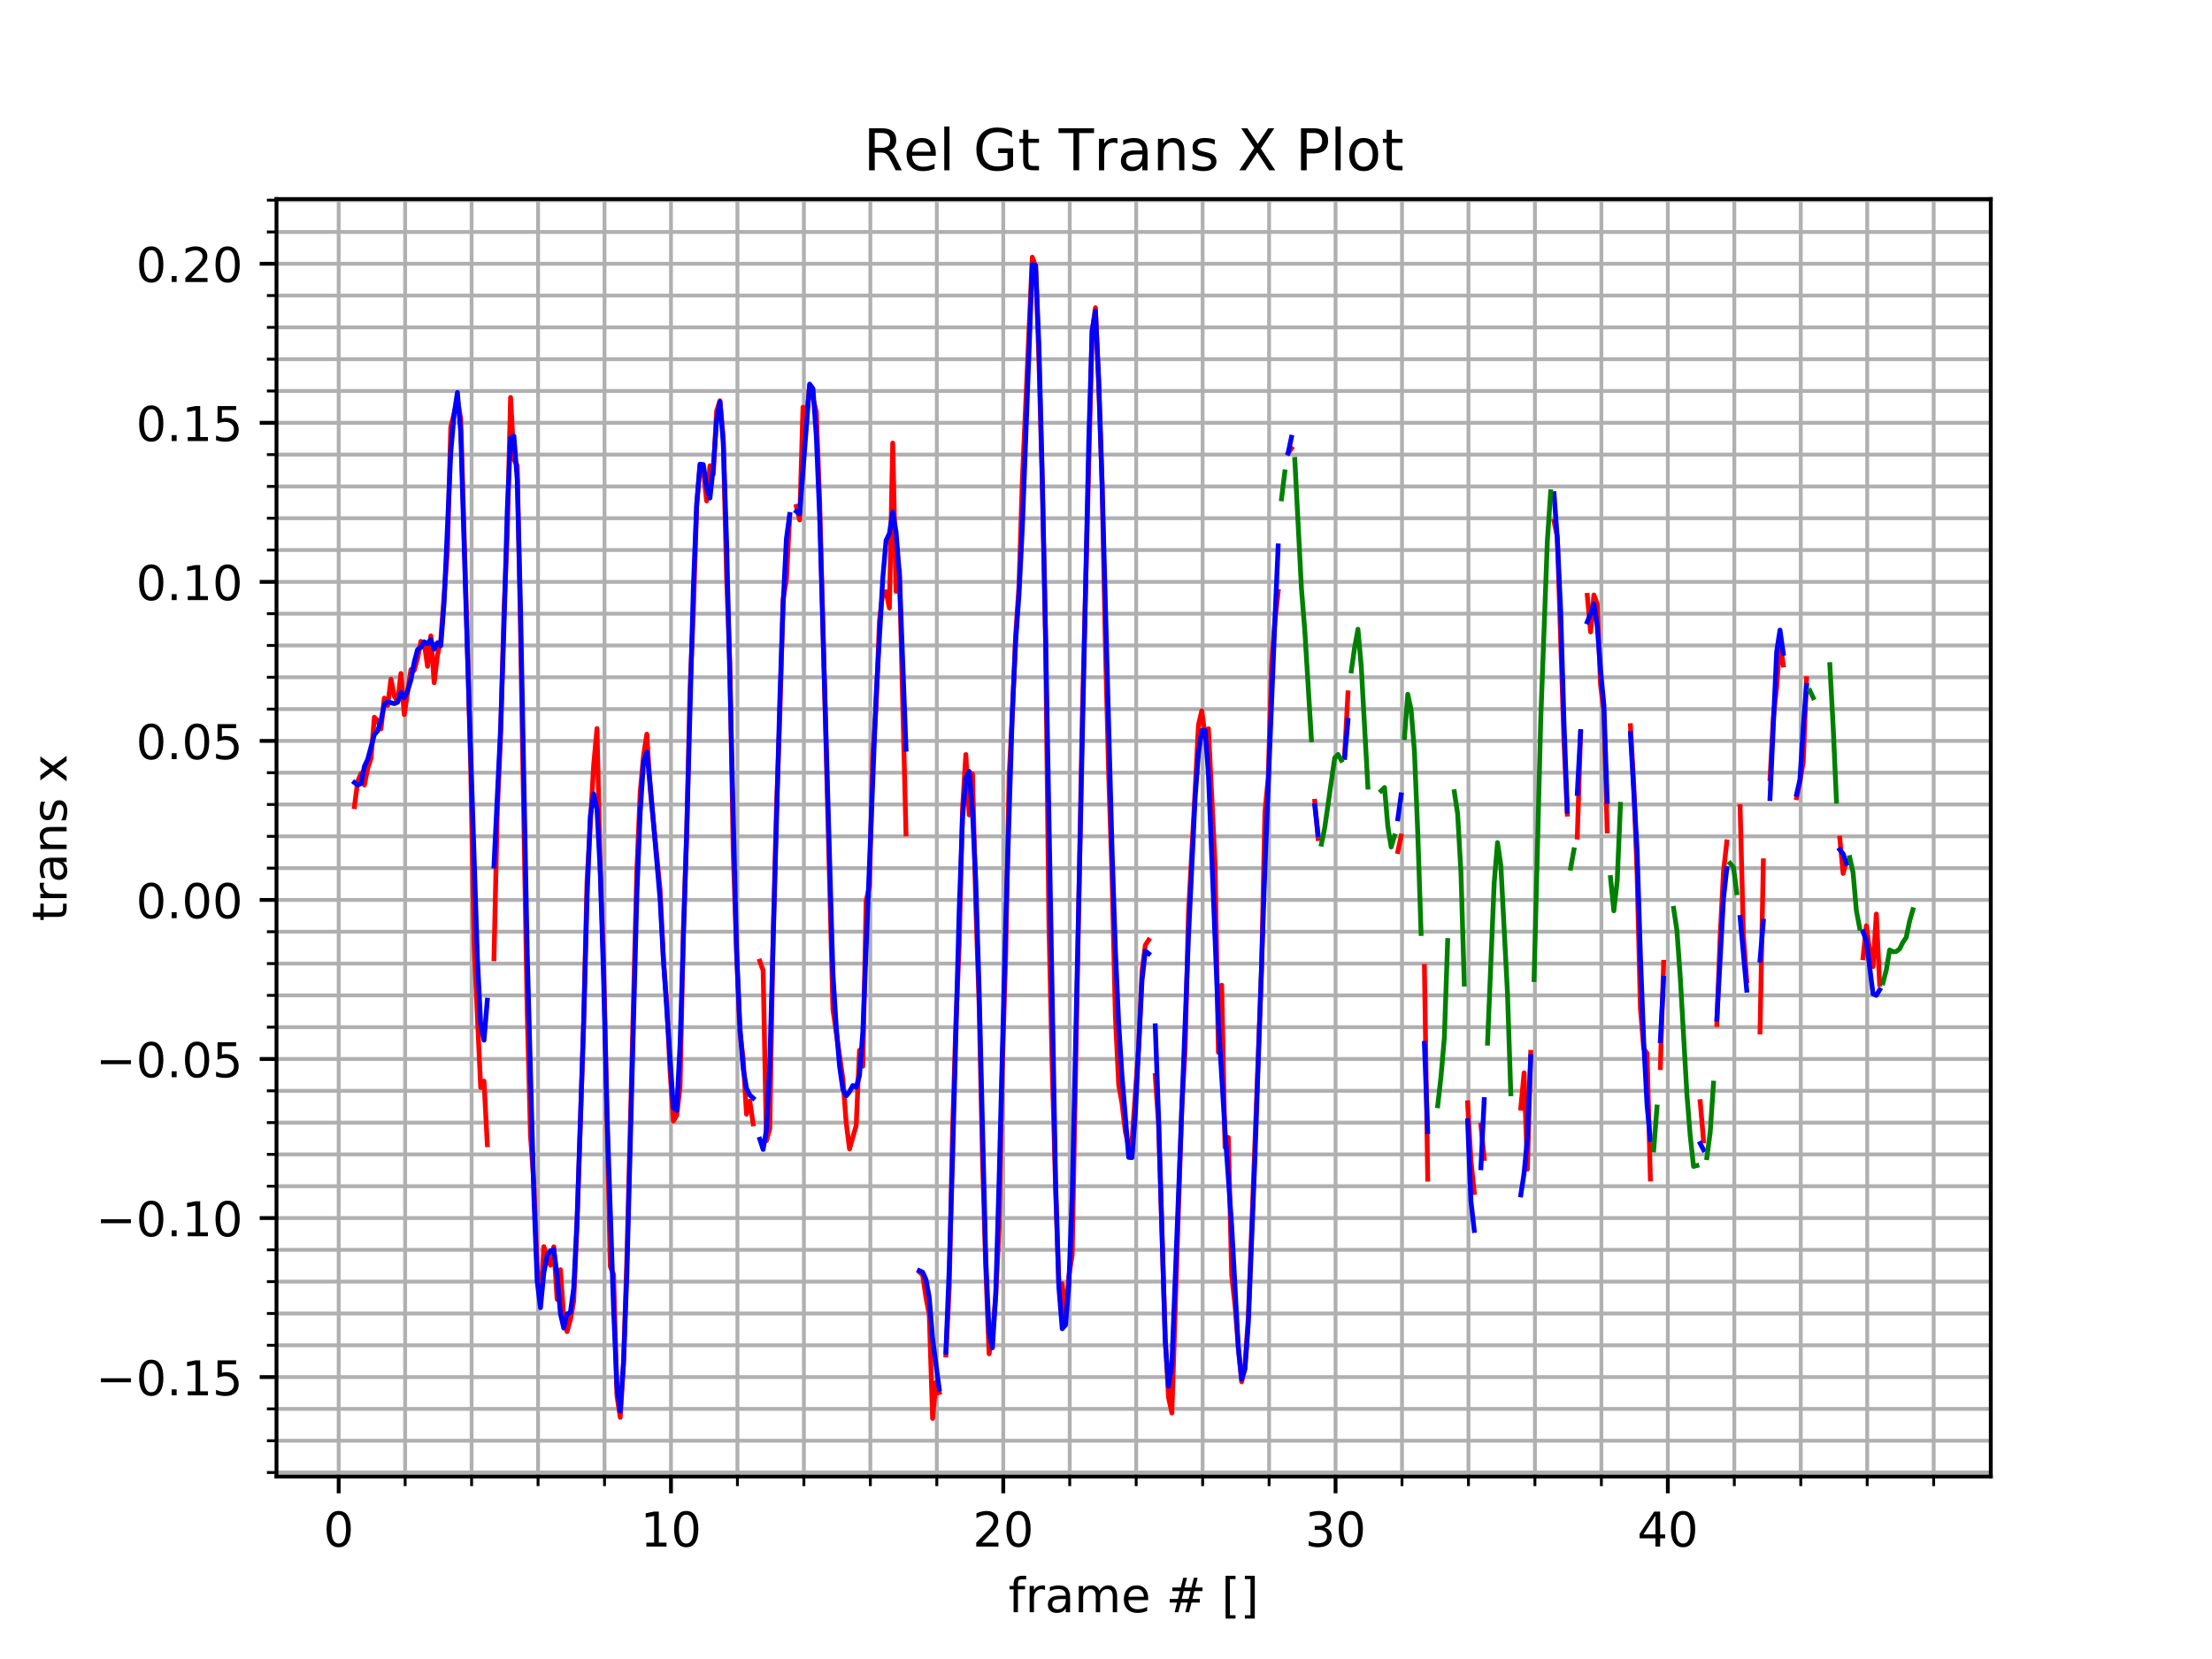 <?xml version="1.0" encoding="utf-8" standalone="no"?>
<!DOCTYPE svg PUBLIC "-//W3C//DTD SVG 1.1//EN"
  "http://www.w3.org/Graphics/SVG/1.1/DTD/svg11.dtd">
<!-- Created with matplotlib (http://matplotlib.org/) -->
<svg height="345.6pt" version="1.1" viewBox="0 0 460.8 345.6" width="460.8pt" xmlns="http://www.w3.org/2000/svg" xmlns:xlink="http://www.w3.org/1999/xlink">
 <defs>
  <style type="text/css">
*{stroke-linecap:butt;stroke-linejoin:round;}
  </style>
 </defs>
 <g id="figure_1">
  <g id="patch_1">
   <path d="M 0 345.6 
L 460.8 345.6 
L 460.8 0 
L 0 0 
z
" style="fill:#ffffff;"/>
  </g>
  <g id="axes_1">
   <g id="patch_2">
    <path d="M 57.6 307.584 
L 414.72 307.584 
L 414.72 41.472 
L 57.6 41.472 
z
" style="fill:#ffffff;"/>
   </g>
   <g id="matplotlib.axis_1">
    <g id="xtick_1">
     <g id="line2d_1">
      <path clip-path="url(#p4a5c4de85a)" d="M 70.555 307.584 
L 70.555 41.472 
" style="fill:none;stroke:#b0b0b0;stroke-linecap:square;stroke-width:0.8;"/>
     </g>
     <g id="line2d_2">
      <defs>
       <path d="M 0 0 
L 0 3.5 
" id="ma3cd78a99f" style="stroke:#000000;stroke-width:0.8;"/>
      </defs>
      <g>
       <use style="stroke:#000000;stroke-width:0.8;" x="70.555" xlink:href="#ma3cd78a99f" y="307.584"/>
      </g>
     </g>
     <g id="text_1">
      <!-- 0 -->
      <defs>
       <path d="M 31.781 66.406 
Q 24.172 66.406 20.328 58.906 
Q 16.5 51.422 16.5 36.375 
Q 16.5 21.391 20.328 13.891 
Q 24.172 6.391 31.781 6.391 
Q 39.453 6.391 43.281 13.891 
Q 47.125 21.391 47.125 36.375 
Q 47.125 51.422 43.281 58.906 
Q 39.453 66.406 31.781 66.406 
z
M 31.781 74.219 
Q 44.047 74.219 50.516 64.516 
Q 56.984 54.828 56.984 36.375 
Q 56.984 17.969 50.516 8.266 
Q 44.047 -1.422 31.781 -1.422 
Q 19.531 -1.422 13.062 8.266 
Q 6.594 17.969 6.594 36.375 
Q 6.594 54.828 13.062 64.516 
Q 19.531 74.219 31.781 74.219 
z
" id="DejaVuSans-30"/>
      </defs>
      <g transform="translate(67.374 322.182)scale(0.1 -0.1)">
       <use xlink:href="#DejaVuSans-30"/>
      </g>
     </g>
    </g>
    <g id="xtick_2">
     <g id="line2d_3">
      <path clip-path="url(#p4a5c4de85a)" d="M 139.777 307.584 
L 139.777 41.472 
" style="fill:none;stroke:#b0b0b0;stroke-linecap:square;stroke-width:0.8;"/>
     </g>
     <g id="line2d_4">
      <g>
       <use style="stroke:#000000;stroke-width:0.8;" x="139.777" xlink:href="#ma3cd78a99f" y="307.584"/>
      </g>
     </g>
     <g id="text_2">
      <!-- 10 -->
      <defs>
       <path d="M 12.406 8.297 
L 28.516 8.297 
L 28.516 63.922 
L 10.984 60.406 
L 10.984 69.391 
L 28.422 72.906 
L 38.281 72.906 
L 38.281 8.297 
L 54.391 8.297 
L 54.391 0 
L 12.406 0 
z
" id="DejaVuSans-31"/>
      </defs>
      <g transform="translate(133.414 322.182)scale(0.1 -0.1)">
       <use xlink:href="#DejaVuSans-31"/>
       <use x="63.623" xlink:href="#DejaVuSans-30"/>
      </g>
     </g>
    </g>
    <g id="xtick_3">
     <g id="line2d_5">
      <path clip-path="url(#p4a5c4de85a)" d="M 208.999 307.584 
L 208.999 41.472 
" style="fill:none;stroke:#b0b0b0;stroke-linecap:square;stroke-width:0.8;"/>
     </g>
     <g id="line2d_6">
      <g>
       <use style="stroke:#000000;stroke-width:0.8;" x="208.999" xlink:href="#ma3cd78a99f" y="307.584"/>
      </g>
     </g>
     <g id="text_3">
      <!-- 20 -->
      <defs>
       <path d="M 19.188 8.297 
L 53.609 8.297 
L 53.609 0 
L 7.328 0 
L 7.328 8.297 
Q 12.938 14.109 22.625 23.891 
Q 32.328 33.688 34.812 36.531 
Q 39.547 41.844 41.422 45.531 
Q 43.312 49.219 43.312 52.781 
Q 43.312 58.594 39.234 62.25 
Q 35.156 65.922 28.609 65.922 
Q 23.969 65.922 18.812 64.312 
Q 13.672 62.703 7.812 59.422 
L 7.812 69.391 
Q 13.766 71.781 18.938 73 
Q 24.125 74.219 28.422 74.219 
Q 39.75 74.219 46.484 68.547 
Q 53.219 62.891 53.219 53.422 
Q 53.219 48.922 51.531 44.891 
Q 49.859 40.875 45.406 35.406 
Q 44.188 33.984 37.641 27.219 
Q 31.109 20.453 19.188 8.297 
z
" id="DejaVuSans-32"/>
      </defs>
      <g transform="translate(202.636 322.182)scale(0.1 -0.1)">
       <use xlink:href="#DejaVuSans-32"/>
       <use x="63.623" xlink:href="#DejaVuSans-30"/>
      </g>
     </g>
    </g>
    <g id="xtick_4">
     <g id="line2d_7">
      <path clip-path="url(#p4a5c4de85a)" d="M 278.22 307.584 
L 278.22 41.472 
" style="fill:none;stroke:#b0b0b0;stroke-linecap:square;stroke-width:0.8;"/>
     </g>
     <g id="line2d_8">
      <g>
       <use style="stroke:#000000;stroke-width:0.8;" x="278.22" xlink:href="#ma3cd78a99f" y="307.584"/>
      </g>
     </g>
     <g id="text_4">
      <!-- 30 -->
      <defs>
       <path d="M 40.578 39.312 
Q 47.656 37.797 51.625 33 
Q 55.609 28.219 55.609 21.188 
Q 55.609 10.406 48.188 4.484 
Q 40.766 -1.422 27.094 -1.422 
Q 22.516 -1.422 17.656 -0.516 
Q 12.797 0.391 7.625 2.203 
L 7.625 11.719 
Q 11.719 9.328 16.594 8.109 
Q 21.484 6.891 26.812 6.891 
Q 36.078 6.891 40.938 10.547 
Q 45.797 14.203 45.797 21.188 
Q 45.797 27.641 41.281 31.266 
Q 36.766 34.906 28.719 34.906 
L 20.219 34.906 
L 20.219 43.016 
L 29.109 43.016 
Q 36.375 43.016 40.234 45.922 
Q 44.094 48.828 44.094 54.297 
Q 44.094 59.906 40.109 62.906 
Q 36.141 65.922 28.719 65.922 
Q 24.656 65.922 20.016 65.031 
Q 15.375 64.156 9.812 62.312 
L 9.812 71.094 
Q 15.438 72.656 20.344 73.438 
Q 25.25 74.219 29.594 74.219 
Q 40.828 74.219 47.359 69.109 
Q 53.906 64.016 53.906 55.328 
Q 53.906 49.266 50.438 45.094 
Q 46.969 40.922 40.578 39.312 
z
" id="DejaVuSans-33"/>
      </defs>
      <g transform="translate(271.858 322.182)scale(0.1 -0.1)">
       <use xlink:href="#DejaVuSans-33"/>
       <use x="63.623" xlink:href="#DejaVuSans-30"/>
      </g>
     </g>
    </g>
    <g id="xtick_5">
     <g id="line2d_9">
      <path clip-path="url(#p4a5c4de85a)" d="M 347.442 307.584 
L 347.442 41.472 
" style="fill:none;stroke:#b0b0b0;stroke-linecap:square;stroke-width:0.8;"/>
     </g>
     <g id="line2d_10">
      <g>
       <use style="stroke:#000000;stroke-width:0.8;" x="347.442" xlink:href="#ma3cd78a99f" y="307.584"/>
      </g>
     </g>
     <g id="text_5">
      <!-- 40 -->
      <defs>
       <path d="M 37.797 64.312 
L 12.891 25.391 
L 37.797 25.391 
z
M 35.203 72.906 
L 47.609 72.906 
L 47.609 25.391 
L 58.016 25.391 
L 58.016 17.188 
L 47.609 17.188 
L 47.609 0 
L 37.797 0 
L 37.797 17.188 
L 4.891 17.188 
L 4.891 26.703 
z
" id="DejaVuSans-34"/>
      </defs>
      <g transform="translate(341.079 322.182)scale(0.1 -0.1)">
       <use xlink:href="#DejaVuSans-34"/>
       <use x="63.623" xlink:href="#DejaVuSans-30"/>
      </g>
     </g>
    </g>
    <g id="xtick_6">
     <g id="line2d_11">
      <path clip-path="url(#p4a5c4de85a)" d="M 84.4 307.584 
L 84.4 41.472 
" style="fill:none;stroke:#b0b0b0;stroke-linecap:square;stroke-width:0.8;"/>
     </g>
     <g id="line2d_12">
      <defs>
       <path d="M 0 0 
L 0 2 
" id="m42be781ff1" style="stroke:#000000;stroke-width:0.6;"/>
      </defs>
      <g>
       <use style="stroke:#000000;stroke-width:0.6;" x="84.4" xlink:href="#m42be781ff1" y="307.584"/>
      </g>
     </g>
    </g>
    <g id="xtick_7">
     <g id="line2d_13">
      <path clip-path="url(#p4a5c4de85a)" d="M 98.244 307.584 
L 98.244 41.472 
" style="fill:none;stroke:#b0b0b0;stroke-linecap:square;stroke-width:0.8;"/>
     </g>
     <g id="line2d_14">
      <g>
       <use style="stroke:#000000;stroke-width:0.6;" x="98.244" xlink:href="#m42be781ff1" y="307.584"/>
      </g>
     </g>
    </g>
    <g id="xtick_8">
     <g id="line2d_15">
      <path clip-path="url(#p4a5c4de85a)" d="M 112.088 307.584 
L 112.088 41.472 
" style="fill:none;stroke:#b0b0b0;stroke-linecap:square;stroke-width:0.8;"/>
     </g>
     <g id="line2d_16">
      <g>
       <use style="stroke:#000000;stroke-width:0.6;" x="112.088" xlink:href="#m42be781ff1" y="307.584"/>
      </g>
     </g>
    </g>
    <g id="xtick_9">
     <g id="line2d_17">
      <path clip-path="url(#p4a5c4de85a)" d="M 125.933 307.584 
L 125.933 41.472 
" style="fill:none;stroke:#b0b0b0;stroke-linecap:square;stroke-width:0.8;"/>
     </g>
     <g id="line2d_18">
      <g>
       <use style="stroke:#000000;stroke-width:0.6;" x="125.933" xlink:href="#m42be781ff1" y="307.584"/>
      </g>
     </g>
    </g>
    <g id="xtick_10">
     <g id="line2d_19">
      <path clip-path="url(#p4a5c4de85a)" d="M 153.621 307.584 
L 153.621 41.472 
" style="fill:none;stroke:#b0b0b0;stroke-linecap:square;stroke-width:0.8;"/>
     </g>
     <g id="line2d_20">
      <g>
       <use style="stroke:#000000;stroke-width:0.6;" x="153.621" xlink:href="#m42be781ff1" y="307.584"/>
      </g>
     </g>
    </g>
    <g id="xtick_11">
     <g id="line2d_21">
      <path clip-path="url(#p4a5c4de85a)" d="M 167.466 307.584 
L 167.466 41.472 
" style="fill:none;stroke:#b0b0b0;stroke-linecap:square;stroke-width:0.8;"/>
     </g>
     <g id="line2d_22">
      <g>
       <use style="stroke:#000000;stroke-width:0.6;" x="167.466" xlink:href="#m42be781ff1" y="307.584"/>
      </g>
     </g>
    </g>
    <g id="xtick_12">
     <g id="line2d_23">
      <path clip-path="url(#p4a5c4de85a)" d="M 181.31 307.584 
L 181.31 41.472 
" style="fill:none;stroke:#b0b0b0;stroke-linecap:square;stroke-width:0.8;"/>
     </g>
     <g id="line2d_24">
      <g>
       <use style="stroke:#000000;stroke-width:0.6;" x="181.31" xlink:href="#m42be781ff1" y="307.584"/>
      </g>
     </g>
    </g>
    <g id="xtick_13">
     <g id="line2d_25">
      <path clip-path="url(#p4a5c4de85a)" d="M 195.154 307.584 
L 195.154 41.472 
" style="fill:none;stroke:#b0b0b0;stroke-linecap:square;stroke-width:0.8;"/>
     </g>
     <g id="line2d_26">
      <g>
       <use style="stroke:#000000;stroke-width:0.6;" x="195.154" xlink:href="#m42be781ff1" y="307.584"/>
      </g>
     </g>
    </g>
    <g id="xtick_14">
     <g id="line2d_27">
      <path clip-path="url(#p4a5c4de85a)" d="M 222.843 307.584 
L 222.843 41.472 
" style="fill:none;stroke:#b0b0b0;stroke-linecap:square;stroke-width:0.8;"/>
     </g>
     <g id="line2d_28">
      <g>
       <use style="stroke:#000000;stroke-width:0.6;" x="222.843" xlink:href="#m42be781ff1" y="307.584"/>
      </g>
     </g>
    </g>
    <g id="xtick_15">
     <g id="line2d_29">
      <path clip-path="url(#p4a5c4de85a)" d="M 236.687 307.584 
L 236.687 41.472 
" style="fill:none;stroke:#b0b0b0;stroke-linecap:square;stroke-width:0.8;"/>
     </g>
     <g id="line2d_30">
      <g>
       <use style="stroke:#000000;stroke-width:0.6;" x="236.687" xlink:href="#m42be781ff1" y="307.584"/>
      </g>
     </g>
    </g>
    <g id="xtick_16">
     <g id="line2d_31">
      <path clip-path="url(#p4a5c4de85a)" d="M 250.532 307.584 
L 250.532 41.472 
" style="fill:none;stroke:#b0b0b0;stroke-linecap:square;stroke-width:0.8;"/>
     </g>
     <g id="line2d_32">
      <g>
       <use style="stroke:#000000;stroke-width:0.6;" x="250.532" xlink:href="#m42be781ff1" y="307.584"/>
      </g>
     </g>
    </g>
    <g id="xtick_17">
     <g id="line2d_33">
      <path clip-path="url(#p4a5c4de85a)" d="M 264.376 307.584 
L 264.376 41.472 
" style="fill:none;stroke:#b0b0b0;stroke-linecap:square;stroke-width:0.8;"/>
     </g>
     <g id="line2d_34">
      <g>
       <use style="stroke:#000000;stroke-width:0.6;" x="264.376" xlink:href="#m42be781ff1" y="307.584"/>
      </g>
     </g>
    </g>
    <g id="xtick_18">
     <g id="line2d_35">
      <path clip-path="url(#p4a5c4de85a)" d="M 292.064 307.584 
L 292.064 41.472 
" style="fill:none;stroke:#b0b0b0;stroke-linecap:square;stroke-width:0.8;"/>
     </g>
     <g id="line2d_36">
      <g>
       <use style="stroke:#000000;stroke-width:0.6;" x="292.064" xlink:href="#m42be781ff1" y="307.584"/>
      </g>
     </g>
    </g>
    <g id="xtick_19">
     <g id="line2d_37">
      <path clip-path="url(#p4a5c4de85a)" d="M 305.909 307.584 
L 305.909 41.472 
" style="fill:none;stroke:#b0b0b0;stroke-linecap:square;stroke-width:0.8;"/>
     </g>
     <g id="line2d_38">
      <g>
       <use style="stroke:#000000;stroke-width:0.6;" x="305.909" xlink:href="#m42be781ff1" y="307.584"/>
      </g>
     </g>
    </g>
    <g id="xtick_20">
     <g id="line2d_39">
      <path clip-path="url(#p4a5c4de85a)" d="M 319.753 307.584 
L 319.753 41.472 
" style="fill:none;stroke:#b0b0b0;stroke-linecap:square;stroke-width:0.8;"/>
     </g>
     <g id="line2d_40">
      <g>
       <use style="stroke:#000000;stroke-width:0.6;" x="319.753" xlink:href="#m42be781ff1" y="307.584"/>
      </g>
     </g>
    </g>
    <g id="xtick_21">
     <g id="line2d_41">
      <path clip-path="url(#p4a5c4de85a)" d="M 333.597 307.584 
L 333.597 41.472 
" style="fill:none;stroke:#b0b0b0;stroke-linecap:square;stroke-width:0.8;"/>
     </g>
     <g id="line2d_42">
      <g>
       <use style="stroke:#000000;stroke-width:0.6;" x="333.597" xlink:href="#m42be781ff1" y="307.584"/>
      </g>
     </g>
    </g>
    <g id="xtick_22">
     <g id="line2d_43">
      <path clip-path="url(#p4a5c4de85a)" d="M 361.286 307.584 
L 361.286 41.472 
" style="fill:none;stroke:#b0b0b0;stroke-linecap:square;stroke-width:0.8;"/>
     </g>
     <g id="line2d_44">
      <g>
       <use style="stroke:#000000;stroke-width:0.6;" x="361.286" xlink:href="#m42be781ff1" y="307.584"/>
      </g>
     </g>
    </g>
    <g id="xtick_23">
     <g id="line2d_45">
      <path clip-path="url(#p4a5c4de85a)" d="M 375.13 307.584 
L 375.13 41.472 
" style="fill:none;stroke:#b0b0b0;stroke-linecap:square;stroke-width:0.8;"/>
     </g>
     <g id="line2d_46">
      <g>
       <use style="stroke:#000000;stroke-width:0.6;" x="375.13" xlink:href="#m42be781ff1" y="307.584"/>
      </g>
     </g>
    </g>
    <g id="xtick_24">
     <g id="line2d_47">
      <path clip-path="url(#p4a5c4de85a)" d="M 388.975 307.584 
L 388.975 41.472 
" style="fill:none;stroke:#b0b0b0;stroke-linecap:square;stroke-width:0.8;"/>
     </g>
     <g id="line2d_48">
      <g>
       <use style="stroke:#000000;stroke-width:0.6;" x="388.975" xlink:href="#m42be781ff1" y="307.584"/>
      </g>
     </g>
    </g>
    <g id="xtick_25">
     <g id="line2d_49">
      <path clip-path="url(#p4a5c4de85a)" d="M 402.819 307.584 
L 402.819 41.472 
" style="fill:none;stroke:#b0b0b0;stroke-linecap:square;stroke-width:0.8;"/>
     </g>
     <g id="line2d_50">
      <g>
       <use style="stroke:#000000;stroke-width:0.6;" x="402.819" xlink:href="#m42be781ff1" y="307.584"/>
      </g>
     </g>
    </g>
    <g id="text_6">
     <!-- frame # [] -->
     <defs>
      <path d="M 37.109 75.984 
L 37.109 68.5 
L 28.516 68.5 
Q 23.688 68.5 21.797 66.547 
Q 19.922 64.594 19.922 59.516 
L 19.922 54.688 
L 34.719 54.688 
L 34.719 47.703 
L 19.922 47.703 
L 19.922 0 
L 10.891 0 
L 10.891 47.703 
L 2.297 47.703 
L 2.297 54.688 
L 10.891 54.688 
L 10.891 58.5 
Q 10.891 67.625 15.141 71.797 
Q 19.391 75.984 28.609 75.984 
z
" id="DejaVuSans-66"/>
      <path d="M 41.109 46.297 
Q 39.594 47.172 37.812 47.578 
Q 36.031 48 33.891 48 
Q 26.266 48 22.188 43.047 
Q 18.109 38.094 18.109 28.812 
L 18.109 0 
L 9.078 0 
L 9.078 54.688 
L 18.109 54.688 
L 18.109 46.188 
Q 20.953 51.172 25.484 53.578 
Q 30.031 56 36.531 56 
Q 37.453 56 38.578 55.875 
Q 39.703 55.766 41.062 55.516 
z
" id="DejaVuSans-72"/>
      <path d="M 34.281 27.484 
Q 23.391 27.484 19.188 25 
Q 14.984 22.516 14.984 16.5 
Q 14.984 11.719 18.141 8.906 
Q 21.297 6.109 26.703 6.109 
Q 34.188 6.109 38.703 11.406 
Q 43.219 16.703 43.219 25.484 
L 43.219 27.484 
z
M 52.203 31.203 
L 52.203 0 
L 43.219 0 
L 43.219 8.297 
Q 40.141 3.328 35.547 0.953 
Q 30.953 -1.422 24.312 -1.422 
Q 15.922 -1.422 10.953 3.297 
Q 6 8.016 6 15.922 
Q 6 25.141 12.172 29.828 
Q 18.359 34.516 30.609 34.516 
L 43.219 34.516 
L 43.219 35.406 
Q 43.219 41.609 39.141 45 
Q 35.062 48.391 27.688 48.391 
Q 23 48.391 18.547 47.266 
Q 14.109 46.141 10.016 43.891 
L 10.016 52.203 
Q 14.938 54.109 19.578 55.047 
Q 24.219 56 28.609 56 
Q 40.484 56 46.344 49.844 
Q 52.203 43.703 52.203 31.203 
z
" id="DejaVuSans-61"/>
      <path d="M 52 44.188 
Q 55.375 50.25 60.062 53.125 
Q 64.75 56 71.094 56 
Q 79.641 56 84.281 50.016 
Q 88.922 44.047 88.922 33.016 
L 88.922 0 
L 79.891 0 
L 79.891 32.719 
Q 79.891 40.578 77.094 44.375 
Q 74.312 48.188 68.609 48.188 
Q 61.625 48.188 57.562 43.547 
Q 53.516 38.922 53.516 30.906 
L 53.516 0 
L 44.484 0 
L 44.484 32.719 
Q 44.484 40.625 41.703 44.406 
Q 38.922 48.188 33.109 48.188 
Q 26.219 48.188 22.156 43.531 
Q 18.109 38.875 18.109 30.906 
L 18.109 0 
L 9.078 0 
L 9.078 54.688 
L 18.109 54.688 
L 18.109 46.188 
Q 21.188 51.219 25.484 53.609 
Q 29.781 56 35.688 56 
Q 41.656 56 45.828 52.969 
Q 50 49.953 52 44.188 
z
" id="DejaVuSans-6d"/>
      <path d="M 56.203 29.594 
L 56.203 25.203 
L 14.891 25.203 
Q 15.484 15.922 20.484 11.062 
Q 25.484 6.203 34.422 6.203 
Q 39.594 6.203 44.453 7.469 
Q 49.312 8.734 54.109 11.281 
L 54.109 2.781 
Q 49.266 0.734 44.188 -0.344 
Q 39.109 -1.422 33.891 -1.422 
Q 20.797 -1.422 13.156 6.188 
Q 5.516 13.812 5.516 26.812 
Q 5.516 40.234 12.766 48.109 
Q 20.016 56 32.328 56 
Q 43.359 56 49.781 48.891 
Q 56.203 41.797 56.203 29.594 
z
M 47.219 32.234 
Q 47.125 39.594 43.094 43.984 
Q 39.062 48.391 32.422 48.391 
Q 24.906 48.391 20.391 44.141 
Q 15.875 39.891 15.188 32.172 
z
" id="DejaVuSans-65"/>
      <path id="DejaVuSans-20"/>
      <path d="M 51.125 44 
L 36.922 44 
L 32.812 27.688 
L 47.125 27.688 
z
M 43.797 71.781 
L 38.719 51.516 
L 52.984 51.516 
L 58.109 71.781 
L 65.922 71.781 
L 60.891 51.516 
L 76.125 51.516 
L 76.125 44 
L 58.984 44 
L 54.984 27.688 
L 70.516 27.688 
L 70.516 20.219 
L 53.078 20.219 
L 48 0 
L 40.188 0 
L 45.219 20.219 
L 30.906 20.219 
L 25.875 0 
L 18.016 0 
L 23.094 20.219 
L 7.719 20.219 
L 7.719 27.688 
L 24.906 27.688 
L 29 44 
L 13.281 44 
L 13.281 51.516 
L 30.906 51.516 
L 35.891 71.781 
z
" id="DejaVuSans-23"/>
      <path d="M 8.594 75.984 
L 29.297 75.984 
L 29.297 69 
L 17.578 69 
L 17.578 -6.203 
L 29.297 -6.203 
L 29.297 -13.188 
L 8.594 -13.188 
z
" id="DejaVuSans-5b"/>
      <path d="M 30.422 75.984 
L 30.422 -13.188 
L 9.719 -13.188 
L 9.719 -6.203 
L 21.391 -6.203 
L 21.391 69 
L 9.719 69 
L 9.719 75.984 
z
" id="DejaVuSans-5d"/>
     </defs>
     <g transform="translate(210.064 335.861)scale(0.1 -0.1)">
      <use xlink:href="#DejaVuSans-66"/>
      <use x="35.205" xlink:href="#DejaVuSans-72"/>
      <use x="76.318" xlink:href="#DejaVuSans-61"/>
      <use x="137.598" xlink:href="#DejaVuSans-6d"/>
      <use x="235.01" xlink:href="#DejaVuSans-65"/>
      <use x="296.533" xlink:href="#DejaVuSans-20"/>
      <use x="328.32" xlink:href="#DejaVuSans-23"/>
      <use x="412.109" xlink:href="#DejaVuSans-20"/>
      <use x="443.896" xlink:href="#DejaVuSans-5b"/>
      <use x="482.91" xlink:href="#DejaVuSans-5d"/>
     </g>
    </g>
   </g>
   <g id="matplotlib.axis_2">
    <g id="ytick_1">
     <g id="line2d_51">
      <path clip-path="url(#p4a5c4de85a)" d="M 57.6 286.87 
L 414.72 286.87 
" style="fill:none;stroke:#b0b0b0;stroke-linecap:square;stroke-width:0.8;"/>
     </g>
     <g id="line2d_52">
      <defs>
       <path d="M 0 0 
L -3.5 0 
" id="m1bb6e7e21d" style="stroke:#000000;stroke-width:0.8;"/>
      </defs>
      <g>
       <use style="stroke:#000000;stroke-width:0.8;" x="57.6" xlink:href="#m1bb6e7e21d" y="286.87"/>
      </g>
     </g>
     <g id="text_7">
      <!-- −0.15 -->
      <defs>
       <path d="M 10.594 35.5 
L 73.188 35.5 
L 73.188 27.203 
L 10.594 27.203 
z
" id="DejaVuSans-2212"/>
       <path d="M 10.688 12.406 
L 21 12.406 
L 21 0 
L 10.688 0 
z
" id="DejaVuSans-2e"/>
       <path d="M 10.797 72.906 
L 49.516 72.906 
L 49.516 64.594 
L 19.828 64.594 
L 19.828 46.734 
Q 21.969 47.469 24.109 47.828 
Q 26.266 48.188 28.422 48.188 
Q 40.625 48.188 47.75 41.5 
Q 54.891 34.812 54.891 23.391 
Q 54.891 11.625 47.562 5.094 
Q 40.234 -1.422 26.906 -1.422 
Q 22.312 -1.422 17.547 -0.641 
Q 12.797 0.141 7.719 1.703 
L 7.719 11.625 
Q 12.109 9.234 16.797 8.062 
Q 21.484 6.891 26.703 6.891 
Q 35.156 6.891 40.078 11.328 
Q 45.016 15.766 45.016 23.391 
Q 45.016 31 40.078 35.438 
Q 35.156 39.891 26.703 39.891 
Q 22.75 39.891 18.812 39.016 
Q 14.891 38.141 10.797 36.281 
z
" id="DejaVuSans-35"/>
      </defs>
      <g transform="translate(19.955 290.67)scale(0.1 -0.1)">
       <use xlink:href="#DejaVuSans-2212"/>
       <use x="83.789" xlink:href="#DejaVuSans-30"/>
       <use x="147.412" xlink:href="#DejaVuSans-2e"/>
       <use x="179.199" xlink:href="#DejaVuSans-31"/>
       <use x="242.822" xlink:href="#DejaVuSans-35"/>
      </g>
     </g>
    </g>
    <g id="ytick_2">
     <g id="line2d_53">
      <path clip-path="url(#p4a5c4de85a)" d="M 57.6 253.738 
L 414.72 253.738 
" style="fill:none;stroke:#b0b0b0;stroke-linecap:square;stroke-width:0.8;"/>
     </g>
     <g id="line2d_54">
      <g>
       <use style="stroke:#000000;stroke-width:0.8;" x="57.6" xlink:href="#m1bb6e7e21d" y="253.738"/>
      </g>
     </g>
     <g id="text_8">
      <!-- −0.10 -->
      <g transform="translate(19.955 257.537)scale(0.1 -0.1)">
       <use xlink:href="#DejaVuSans-2212"/>
       <use x="83.789" xlink:href="#DejaVuSans-30"/>
       <use x="147.412" xlink:href="#DejaVuSans-2e"/>
       <use x="179.199" xlink:href="#DejaVuSans-31"/>
       <use x="242.822" xlink:href="#DejaVuSans-30"/>
      </g>
     </g>
    </g>
    <g id="ytick_3">
     <g id="line2d_55">
      <path clip-path="url(#p4a5c4de85a)" d="M 57.6 220.606 
L 414.72 220.606 
" style="fill:none;stroke:#b0b0b0;stroke-linecap:square;stroke-width:0.8;"/>
     </g>
     <g id="line2d_56">
      <g>
       <use style="stroke:#000000;stroke-width:0.8;" x="57.6" xlink:href="#m1bb6e7e21d" y="220.606"/>
      </g>
     </g>
     <g id="text_9">
      <!-- −0.05 -->
      <g transform="translate(19.955 224.405)scale(0.1 -0.1)">
       <use xlink:href="#DejaVuSans-2212"/>
       <use x="83.789" xlink:href="#DejaVuSans-30"/>
       <use x="147.412" xlink:href="#DejaVuSans-2e"/>
       <use x="179.199" xlink:href="#DejaVuSans-30"/>
       <use x="242.822" xlink:href="#DejaVuSans-35"/>
      </g>
     </g>
    </g>
    <g id="ytick_4">
     <g id="line2d_57">
      <path clip-path="url(#p4a5c4de85a)" d="M 57.6 187.474 
L 414.72 187.474 
" style="fill:none;stroke:#b0b0b0;stroke-linecap:square;stroke-width:0.8;"/>
     </g>
     <g id="line2d_58">
      <g>
       <use style="stroke:#000000;stroke-width:0.8;" x="57.6" xlink:href="#m1bb6e7e21d" y="187.474"/>
      </g>
     </g>
     <g id="text_10">
      <!-- 0.00 -->
      <g transform="translate(28.334 191.273)scale(0.1 -0.1)">
       <use xlink:href="#DejaVuSans-30"/>
       <use x="63.623" xlink:href="#DejaVuSans-2e"/>
       <use x="95.41" xlink:href="#DejaVuSans-30"/>
       <use x="159.033" xlink:href="#DejaVuSans-30"/>
      </g>
     </g>
    </g>
    <g id="ytick_5">
     <g id="line2d_59">
      <path clip-path="url(#p4a5c4de85a)" d="M 57.6 154.342 
L 414.72 154.342 
" style="fill:none;stroke:#b0b0b0;stroke-linecap:square;stroke-width:0.8;"/>
     </g>
     <g id="line2d_60">
      <g>
       <use style="stroke:#000000;stroke-width:0.8;" x="57.6" xlink:href="#m1bb6e7e21d" y="154.342"/>
      </g>
     </g>
     <g id="text_11">
      <!-- 0.05 -->
      <g transform="translate(28.334 158.141)scale(0.1 -0.1)">
       <use xlink:href="#DejaVuSans-30"/>
       <use x="63.623" xlink:href="#DejaVuSans-2e"/>
       <use x="95.41" xlink:href="#DejaVuSans-30"/>
       <use x="159.033" xlink:href="#DejaVuSans-35"/>
      </g>
     </g>
    </g>
    <g id="ytick_6">
     <g id="line2d_61">
      <path clip-path="url(#p4a5c4de85a)" d="M 57.6 121.21 
L 414.72 121.21 
" style="fill:none;stroke:#b0b0b0;stroke-linecap:square;stroke-width:0.8;"/>
     </g>
     <g id="line2d_62">
      <g>
       <use style="stroke:#000000;stroke-width:0.8;" x="57.6" xlink:href="#m1bb6e7e21d" y="121.21"/>
      </g>
     </g>
     <g id="text_12">
      <!-- 0.10 -->
      <g transform="translate(28.334 125.009)scale(0.1 -0.1)">
       <use xlink:href="#DejaVuSans-30"/>
       <use x="63.623" xlink:href="#DejaVuSans-2e"/>
       <use x="95.41" xlink:href="#DejaVuSans-31"/>
       <use x="159.033" xlink:href="#DejaVuSans-30"/>
      </g>
     </g>
    </g>
    <g id="ytick_7">
     <g id="line2d_63">
      <path clip-path="url(#p4a5c4de85a)" d="M 57.6 88.078 
L 414.72 88.078 
" style="fill:none;stroke:#b0b0b0;stroke-linecap:square;stroke-width:0.8;"/>
     </g>
     <g id="line2d_64">
      <g>
       <use style="stroke:#000000;stroke-width:0.8;" x="57.6" xlink:href="#m1bb6e7e21d" y="88.078"/>
      </g>
     </g>
     <g id="text_13">
      <!-- 0.15 -->
      <g transform="translate(28.334 91.877)scale(0.1 -0.1)">
       <use xlink:href="#DejaVuSans-30"/>
       <use x="63.623" xlink:href="#DejaVuSans-2e"/>
       <use x="95.41" xlink:href="#DejaVuSans-31"/>
       <use x="159.033" xlink:href="#DejaVuSans-35"/>
      </g>
     </g>
    </g>
    <g id="ytick_8">
     <g id="line2d_65">
      <path clip-path="url(#p4a5c4de85a)" d="M 57.6 54.946 
L 414.72 54.946 
" style="fill:none;stroke:#b0b0b0;stroke-linecap:square;stroke-width:0.8;"/>
     </g>
     <g id="line2d_66">
      <g>
       <use style="stroke:#000000;stroke-width:0.8;" x="57.6" xlink:href="#m1bb6e7e21d" y="54.946"/>
      </g>
     </g>
     <g id="text_14">
      <!-- 0.20 -->
      <g transform="translate(28.334 58.745)scale(0.1 -0.1)">
       <use xlink:href="#DejaVuSans-30"/>
       <use x="63.623" xlink:href="#DejaVuSans-2e"/>
       <use x="95.41" xlink:href="#DejaVuSans-32"/>
       <use x="159.033" xlink:href="#DejaVuSans-30"/>
      </g>
     </g>
    </g>
    <g id="ytick_9">
     <g id="line2d_67">
      <path clip-path="url(#p4a5c4de85a)" d="M 57.6 306.75 
L 414.72 306.75 
" style="fill:none;stroke:#b0b0b0;stroke-linecap:square;stroke-width:0.8;"/>
     </g>
     <g id="line2d_68">
      <defs>
       <path d="M 0 0 
L -2 0 
" id="m1509a42a3b" style="stroke:#000000;stroke-width:0.6;"/>
      </defs>
      <g>
       <use style="stroke:#000000;stroke-width:0.6;" x="57.6" xlink:href="#m1509a42a3b" y="306.75"/>
      </g>
     </g>
    </g>
    <g id="ytick_10">
     <g id="line2d_69">
      <path clip-path="url(#p4a5c4de85a)" d="M 57.6 300.123 
L 414.72 300.123 
" style="fill:none;stroke:#b0b0b0;stroke-linecap:square;stroke-width:0.8;"/>
     </g>
     <g id="line2d_70">
      <g>
       <use style="stroke:#000000;stroke-width:0.6;" x="57.6" xlink:href="#m1509a42a3b" y="300.123"/>
      </g>
     </g>
    </g>
    <g id="ytick_11">
     <g id="line2d_71">
      <path clip-path="url(#p4a5c4de85a)" d="M 57.6 293.497 
L 414.72 293.497 
" style="fill:none;stroke:#b0b0b0;stroke-linecap:square;stroke-width:0.8;"/>
     </g>
     <g id="line2d_72">
      <g>
       <use style="stroke:#000000;stroke-width:0.6;" x="57.6" xlink:href="#m1509a42a3b" y="293.497"/>
      </g>
     </g>
    </g>
    <g id="ytick_12">
     <g id="line2d_73">
      <path clip-path="url(#p4a5c4de85a)" d="M 57.6 280.244 
L 414.72 280.244 
" style="fill:none;stroke:#b0b0b0;stroke-linecap:square;stroke-width:0.8;"/>
     </g>
     <g id="line2d_74">
      <g>
       <use style="stroke:#000000;stroke-width:0.6;" x="57.6" xlink:href="#m1509a42a3b" y="280.244"/>
      </g>
     </g>
    </g>
    <g id="ytick_13">
     <g id="line2d_75">
      <path clip-path="url(#p4a5c4de85a)" d="M 57.6 273.618 
L 414.72 273.618 
" style="fill:none;stroke:#b0b0b0;stroke-linecap:square;stroke-width:0.8;"/>
     </g>
     <g id="line2d_76">
      <g>
       <use style="stroke:#000000;stroke-width:0.6;" x="57.6" xlink:href="#m1509a42a3b" y="273.618"/>
      </g>
     </g>
    </g>
    <g id="ytick_14">
     <g id="line2d_77">
      <path clip-path="url(#p4a5c4de85a)" d="M 57.6 266.991 
L 414.72 266.991 
" style="fill:none;stroke:#b0b0b0;stroke-linecap:square;stroke-width:0.8;"/>
     </g>
     <g id="line2d_78">
      <g>
       <use style="stroke:#000000;stroke-width:0.6;" x="57.6" xlink:href="#m1509a42a3b" y="266.991"/>
      </g>
     </g>
    </g>
    <g id="ytick_15">
     <g id="line2d_79">
      <path clip-path="url(#p4a5c4de85a)" d="M 57.6 260.365 
L 414.72 260.365 
" style="fill:none;stroke:#b0b0b0;stroke-linecap:square;stroke-width:0.8;"/>
     </g>
     <g id="line2d_80">
      <g>
       <use style="stroke:#000000;stroke-width:0.6;" x="57.6" xlink:href="#m1509a42a3b" y="260.365"/>
      </g>
     </g>
    </g>
    <g id="ytick_16">
     <g id="line2d_81">
      <path clip-path="url(#p4a5c4de85a)" d="M 57.6 247.112 
L 414.72 247.112 
" style="fill:none;stroke:#b0b0b0;stroke-linecap:square;stroke-width:0.8;"/>
     </g>
     <g id="line2d_82">
      <g>
       <use style="stroke:#000000;stroke-width:0.6;" x="57.6" xlink:href="#m1509a42a3b" y="247.112"/>
      </g>
     </g>
    </g>
    <g id="ytick_17">
     <g id="line2d_83">
      <path clip-path="url(#p4a5c4de85a)" d="M 57.6 240.485 
L 414.72 240.485 
" style="fill:none;stroke:#b0b0b0;stroke-linecap:square;stroke-width:0.8;"/>
     </g>
     <g id="line2d_84">
      <g>
       <use style="stroke:#000000;stroke-width:0.6;" x="57.6" xlink:href="#m1509a42a3b" y="240.485"/>
      </g>
     </g>
    </g>
    <g id="ytick_18">
     <g id="line2d_85">
      <path clip-path="url(#p4a5c4de85a)" d="M 57.6 233.859 
L 414.72 233.859 
" style="fill:none;stroke:#b0b0b0;stroke-linecap:square;stroke-width:0.8;"/>
     </g>
     <g id="line2d_86">
      <g>
       <use style="stroke:#000000;stroke-width:0.6;" x="57.6" xlink:href="#m1509a42a3b" y="233.859"/>
      </g>
     </g>
    </g>
    <g id="ytick_19">
     <g id="line2d_87">
      <path clip-path="url(#p4a5c4de85a)" d="M 57.6 227.233 
L 414.72 227.233 
" style="fill:none;stroke:#b0b0b0;stroke-linecap:square;stroke-width:0.8;"/>
     </g>
     <g id="line2d_88">
      <g>
       <use style="stroke:#000000;stroke-width:0.6;" x="57.6" xlink:href="#m1509a42a3b" y="227.233"/>
      </g>
     </g>
    </g>
    <g id="ytick_20">
     <g id="line2d_89">
      <path clip-path="url(#p4a5c4de85a)" d="M 57.6 213.98 
L 414.72 213.98 
" style="fill:none;stroke:#b0b0b0;stroke-linecap:square;stroke-width:0.8;"/>
     </g>
     <g id="line2d_90">
      <g>
       <use style="stroke:#000000;stroke-width:0.6;" x="57.6" xlink:href="#m1509a42a3b" y="213.98"/>
      </g>
     </g>
    </g>
    <g id="ytick_21">
     <g id="line2d_91">
      <path clip-path="url(#p4a5c4de85a)" d="M 57.6 207.353 
L 414.72 207.353 
" style="fill:none;stroke:#b0b0b0;stroke-linecap:square;stroke-width:0.8;"/>
     </g>
     <g id="line2d_92">
      <g>
       <use style="stroke:#000000;stroke-width:0.6;" x="57.6" xlink:href="#m1509a42a3b" y="207.353"/>
      </g>
     </g>
    </g>
    <g id="ytick_22">
     <g id="line2d_93">
      <path clip-path="url(#p4a5c4de85a)" d="M 57.6 200.727 
L 414.72 200.727 
" style="fill:none;stroke:#b0b0b0;stroke-linecap:square;stroke-width:0.8;"/>
     </g>
     <g id="line2d_94">
      <g>
       <use style="stroke:#000000;stroke-width:0.6;" x="57.6" xlink:href="#m1509a42a3b" y="200.727"/>
      </g>
     </g>
    </g>
    <g id="ytick_23">
     <g id="line2d_95">
      <path clip-path="url(#p4a5c4de85a)" d="M 57.6 194.1 
L 414.72 194.1 
" style="fill:none;stroke:#b0b0b0;stroke-linecap:square;stroke-width:0.8;"/>
     </g>
     <g id="line2d_96">
      <g>
       <use style="stroke:#000000;stroke-width:0.6;" x="57.6" xlink:href="#m1509a42a3b" y="194.1"/>
      </g>
     </g>
    </g>
    <g id="ytick_24">
     <g id="line2d_97">
      <path clip-path="url(#p4a5c4de85a)" d="M 57.6 180.848 
L 414.72 180.848 
" style="fill:none;stroke:#b0b0b0;stroke-linecap:square;stroke-width:0.8;"/>
     </g>
     <g id="line2d_98">
      <g>
       <use style="stroke:#000000;stroke-width:0.6;" x="57.6" xlink:href="#m1509a42a3b" y="180.848"/>
      </g>
     </g>
    </g>
    <g id="ytick_25">
     <g id="line2d_99">
      <path clip-path="url(#p4a5c4de85a)" d="M 57.6 174.221 
L 414.72 174.221 
" style="fill:none;stroke:#b0b0b0;stroke-linecap:square;stroke-width:0.8;"/>
     </g>
     <g id="line2d_100">
      <g>
       <use style="stroke:#000000;stroke-width:0.6;" x="57.6" xlink:href="#m1509a42a3b" y="174.221"/>
      </g>
     </g>
    </g>
    <g id="ytick_26">
     <g id="line2d_101">
      <path clip-path="url(#p4a5c4de85a)" d="M 57.6 167.595 
L 414.72 167.595 
" style="fill:none;stroke:#b0b0b0;stroke-linecap:square;stroke-width:0.8;"/>
     </g>
     <g id="line2d_102">
      <g>
       <use style="stroke:#000000;stroke-width:0.6;" x="57.6" xlink:href="#m1509a42a3b" y="167.595"/>
      </g>
     </g>
    </g>
    <g id="ytick_27">
     <g id="line2d_103">
      <path clip-path="url(#p4a5c4de85a)" d="M 57.6 160.968 
L 414.72 160.968 
" style="fill:none;stroke:#b0b0b0;stroke-linecap:square;stroke-width:0.8;"/>
     </g>
     <g id="line2d_104">
      <g>
       <use style="stroke:#000000;stroke-width:0.6;" x="57.6" xlink:href="#m1509a42a3b" y="160.968"/>
      </g>
     </g>
    </g>
    <g id="ytick_28">
     <g id="line2d_105">
      <path clip-path="url(#p4a5c4de85a)" d="M 57.6 147.715 
L 414.72 147.715 
" style="fill:none;stroke:#b0b0b0;stroke-linecap:square;stroke-width:0.8;"/>
     </g>
     <g id="line2d_106">
      <g>
       <use style="stroke:#000000;stroke-width:0.6;" x="57.6" xlink:href="#m1509a42a3b" y="147.715"/>
      </g>
     </g>
    </g>
    <g id="ytick_29">
     <g id="line2d_107">
      <path clip-path="url(#p4a5c4de85a)" d="M 57.6 141.089 
L 414.72 141.089 
" style="fill:none;stroke:#b0b0b0;stroke-linecap:square;stroke-width:0.8;"/>
     </g>
     <g id="line2d_108">
      <g>
       <use style="stroke:#000000;stroke-width:0.6;" x="57.6" xlink:href="#m1509a42a3b" y="141.089"/>
      </g>
     </g>
    </g>
    <g id="ytick_30">
     <g id="line2d_109">
      <path clip-path="url(#p4a5c4de85a)" d="M 57.6 134.463 
L 414.72 134.463 
" style="fill:none;stroke:#b0b0b0;stroke-linecap:square;stroke-width:0.8;"/>
     </g>
     <g id="line2d_110">
      <g>
       <use style="stroke:#000000;stroke-width:0.6;" x="57.6" xlink:href="#m1509a42a3b" y="134.463"/>
      </g>
     </g>
    </g>
    <g id="ytick_31">
     <g id="line2d_111">
      <path clip-path="url(#p4a5c4de85a)" d="M 57.6 127.836 
L 414.72 127.836 
" style="fill:none;stroke:#b0b0b0;stroke-linecap:square;stroke-width:0.8;"/>
     </g>
     <g id="line2d_112">
      <g>
       <use style="stroke:#000000;stroke-width:0.6;" x="57.6" xlink:href="#m1509a42a3b" y="127.836"/>
      </g>
     </g>
    </g>
    <g id="ytick_32">
     <g id="line2d_113">
      <path clip-path="url(#p4a5c4de85a)" d="M 57.6 114.583 
L 414.72 114.583 
" style="fill:none;stroke:#b0b0b0;stroke-linecap:square;stroke-width:0.8;"/>
     </g>
     <g id="line2d_114">
      <g>
       <use style="stroke:#000000;stroke-width:0.6;" x="57.6" xlink:href="#m1509a42a3b" y="114.583"/>
      </g>
     </g>
    </g>
    <g id="ytick_33">
     <g id="line2d_115">
      <path clip-path="url(#p4a5c4de85a)" d="M 57.6 107.957 
L 414.72 107.957 
" style="fill:none;stroke:#b0b0b0;stroke-linecap:square;stroke-width:0.8;"/>
     </g>
     <g id="line2d_116">
      <g>
       <use style="stroke:#000000;stroke-width:0.6;" x="57.6" xlink:href="#m1509a42a3b" y="107.957"/>
      </g>
     </g>
    </g>
    <g id="ytick_34">
     <g id="line2d_117">
      <path clip-path="url(#p4a5c4de85a)" d="M 57.6 101.331 
L 414.72 101.331 
" style="fill:none;stroke:#b0b0b0;stroke-linecap:square;stroke-width:0.8;"/>
     </g>
     <g id="line2d_118">
      <g>
       <use style="stroke:#000000;stroke-width:0.6;" x="57.6" xlink:href="#m1509a42a3b" y="101.331"/>
      </g>
     </g>
    </g>
    <g id="ytick_35">
     <g id="line2d_119">
      <path clip-path="url(#p4a5c4de85a)" d="M 57.6 94.704 
L 414.72 94.704 
" style="fill:none;stroke:#b0b0b0;stroke-linecap:square;stroke-width:0.8;"/>
     </g>
     <g id="line2d_120">
      <g>
       <use style="stroke:#000000;stroke-width:0.6;" x="57.6" xlink:href="#m1509a42a3b" y="94.704"/>
      </g>
     </g>
    </g>
    <g id="ytick_36">
     <g id="line2d_121">
      <path clip-path="url(#p4a5c4de85a)" d="M 57.6 81.451 
L 414.72 81.451 
" style="fill:none;stroke:#b0b0b0;stroke-linecap:square;stroke-width:0.8;"/>
     </g>
     <g id="line2d_122">
      <g>
       <use style="stroke:#000000;stroke-width:0.6;" x="57.6" xlink:href="#m1509a42a3b" y="81.451"/>
      </g>
     </g>
    </g>
    <g id="ytick_37">
     <g id="line2d_123">
      <path clip-path="url(#p4a5c4de85a)" d="M 57.6 74.825 
L 414.72 74.825 
" style="fill:none;stroke:#b0b0b0;stroke-linecap:square;stroke-width:0.8;"/>
     </g>
     <g id="line2d_124">
      <g>
       <use style="stroke:#000000;stroke-width:0.6;" x="57.6" xlink:href="#m1509a42a3b" y="74.825"/>
      </g>
     </g>
    </g>
    <g id="ytick_38">
     <g id="line2d_125">
      <path clip-path="url(#p4a5c4de85a)" d="M 57.6 68.198 
L 414.72 68.198 
" style="fill:none;stroke:#b0b0b0;stroke-linecap:square;stroke-width:0.8;"/>
     </g>
     <g id="line2d_126">
      <g>
       <use style="stroke:#000000;stroke-width:0.6;" x="57.6" xlink:href="#m1509a42a3b" y="68.198"/>
      </g>
     </g>
    </g>
    <g id="ytick_39">
     <g id="line2d_127">
      <path clip-path="url(#p4a5c4de85a)" d="M 57.6 61.572 
L 414.72 61.572 
" style="fill:none;stroke:#b0b0b0;stroke-linecap:square;stroke-width:0.8;"/>
     </g>
     <g id="line2d_128">
      <g>
       <use style="stroke:#000000;stroke-width:0.6;" x="57.6" xlink:href="#m1509a42a3b" y="61.572"/>
      </g>
     </g>
    </g>
    <g id="ytick_40">
     <g id="line2d_129">
      <path clip-path="url(#p4a5c4de85a)" d="M 57.6 48.319 
L 414.72 48.319 
" style="fill:none;stroke:#b0b0b0;stroke-linecap:square;stroke-width:0.8;"/>
     </g>
     <g id="line2d_130">
      <g>
       <use style="stroke:#000000;stroke-width:0.6;" x="57.6" xlink:href="#m1509a42a3b" y="48.319"/>
      </g>
     </g>
    </g>
    <g id="ytick_41">
     <g id="line2d_131">
      <path clip-path="url(#p4a5c4de85a)" d="M 57.6 41.693 
L 414.72 41.693 
" style="fill:none;stroke:#b0b0b0;stroke-linecap:square;stroke-width:0.8;"/>
     </g>
     <g id="line2d_132">
      <g>
       <use style="stroke:#000000;stroke-width:0.6;" x="57.6" xlink:href="#m1509a42a3b" y="41.693"/>
      </g>
     </g>
    </g>
    <g id="text_15">
     <!-- trans x -->
     <defs>
      <path d="M 18.312 70.219 
L 18.312 54.688 
L 36.812 54.688 
L 36.812 47.703 
L 18.312 47.703 
L 18.312 18.016 
Q 18.312 11.328 20.141 9.422 
Q 21.969 7.516 27.594 7.516 
L 36.812 7.516 
L 36.812 0 
L 27.594 0 
Q 17.188 0 13.234 3.875 
Q 9.281 7.766 9.281 18.016 
L 9.281 47.703 
L 2.688 47.703 
L 2.688 54.688 
L 9.281 54.688 
L 9.281 70.219 
z
" id="DejaVuSans-74"/>
      <path d="M 54.891 33.016 
L 54.891 0 
L 45.906 0 
L 45.906 32.719 
Q 45.906 40.484 42.875 44.328 
Q 39.844 48.188 33.797 48.188 
Q 26.516 48.188 22.312 43.547 
Q 18.109 38.922 18.109 30.906 
L 18.109 0 
L 9.078 0 
L 9.078 54.688 
L 18.109 54.688 
L 18.109 46.188 
Q 21.344 51.125 25.703 53.562 
Q 30.078 56 35.797 56 
Q 45.219 56 50.047 50.172 
Q 54.891 44.344 54.891 33.016 
z
" id="DejaVuSans-6e"/>
      <path d="M 44.281 53.078 
L 44.281 44.578 
Q 40.484 46.531 36.375 47.5 
Q 32.281 48.484 27.875 48.484 
Q 21.188 48.484 17.844 46.438 
Q 14.5 44.391 14.5 40.281 
Q 14.5 37.156 16.891 35.375 
Q 19.281 33.594 26.516 31.984 
L 29.594 31.297 
Q 39.156 29.25 43.188 25.516 
Q 47.219 21.781 47.219 15.094 
Q 47.219 7.469 41.188 3.016 
Q 35.156 -1.422 24.609 -1.422 
Q 20.219 -1.422 15.453 -0.562 
Q 10.688 0.297 5.422 2 
L 5.422 11.281 
Q 10.406 8.688 15.234 7.391 
Q 20.062 6.109 24.812 6.109 
Q 31.156 6.109 34.562 8.281 
Q 37.984 10.453 37.984 14.406 
Q 37.984 18.062 35.516 20.016 
Q 33.062 21.969 24.703 23.781 
L 21.578 24.516 
Q 13.234 26.266 9.516 29.906 
Q 5.812 33.547 5.812 39.891 
Q 5.812 47.609 11.281 51.797 
Q 16.75 56 26.812 56 
Q 31.781 56 36.172 55.266 
Q 40.578 54.547 44.281 53.078 
z
" id="DejaVuSans-73"/>
      <path d="M 54.891 54.688 
L 35.109 28.078 
L 55.906 0 
L 45.312 0 
L 29.391 21.484 
L 13.484 0 
L 2.875 0 
L 24.125 28.609 
L 4.688 54.688 
L 15.281 54.688 
L 29.781 35.203 
L 44.281 54.688 
z
" id="DejaVuSans-78"/>
     </defs>
     <g transform="translate(13.875 191.93)rotate(-90)scale(0.1 -0.1)">
      <use xlink:href="#DejaVuSans-74"/>
      <use x="39.209" xlink:href="#DejaVuSans-72"/>
      <use x="80.322" xlink:href="#DejaVuSans-61"/>
      <use x="141.602" xlink:href="#DejaVuSans-6e"/>
      <use x="204.98" xlink:href="#DejaVuSans-73"/>
      <use x="257.08" xlink:href="#DejaVuSans-20"/>
      <use x="288.867" xlink:href="#DejaVuSans-78"/>
     </g>
    </g>
   </g>
   <g id="line2d_133">
    <path clip-path="url(#p4a5c4de85a)" d="M 73.833 168.036 
L 74.525 162.744 
L 75.217 161.116 
L 75.906 163.525 
L 76.599 160.084 
L 77.291 157.946 
L 77.983 149.409 
L 78.675 150.161 
L 79.367 151.824 
L 80.06 145.428 
L 80.752 146.961 
L 81.446 141.475 
L 82.139 145.005 
L 82.831 146.227 
L 83.523 140.293 
L 84.217 148.871 
L 85.601 139.501 
L 86.293 139.647 
L 86.986 137.123 
L 87.675 133.616 
L 88.367 133.929 
L 89.06 138.803 
L 89.752 132.462 
L 90.442 142.228 
L 91.134 136.42 
L 91.826 133.225 
L 93.21 114.768 
L 93.902 88.967 
L 95.286 83.391 
L 95.979 87.241 
L 97.364 134.601 
L 98.056 159.685 
L 98.749 196.468 
L 100.134 226.547 
L 100.826 225.219 
L 101.517 238.46 
M 102.901 199.722 
L 103.594 169.039 
L 104.285 153.294 
L 104.977 127.799 
L 105.669 111.349 
L 106.362 82.792 
L 107.055 95.722 
L 107.748 96.989 
L 108.44 131.844 
L 109.825 210.743 
L 110.517 236.726 
L 111.209 246.347 
L 111.902 264.413 
L 112.594 271.486 
L 113.286 259.696 
L 113.978 261.87 
L 114.67 263.558 
L 115.362 259.729 
L 116.054 270.67 
L 116.746 264.493 
L 117.439 274.478 
L 118.131 277.399 
L 118.823 274.948 
L 119.515 271.003 
L 120.208 255.003 
L 121.595 212.577 
L 122.287 183.612 
L 123.671 159.369 
L 124.364 151.767 
L 125.056 181.353 
L 125.748 200.608 
L 127.13 263.827 
L 127.822 265.507 
L 128.514 290.726 
L 129.206 295.255 
L 129.9 283.777 
L 130.592 262.072 
L 132.671 181.318 
L 133.363 165.046 
L 134.055 157.479 
L 134.748 152.932 
L 135.438 164.313 
L 137.515 185.429 
L 138.205 200.015 
L 138.897 209.123 
L 139.589 223.204 
L 140.281 233.521 
L 140.976 232.343 
L 141.668 226.398 
L 142.361 193.57 
L 143.053 173.684 
L 143.745 143.38 
L 144.437 127.567 
L 145.129 105.487 
L 145.821 96.982 
L 146.511 97.781 
L 147.203 104.35 
L 147.896 97.031 
L 148.588 98.785 
L 149.281 85.643 
L 149.974 83.495 
L 150.666 91.437 
L 151.358 120.058 
L 152.05 138.472 
L 152.744 177.442 
L 153.436 198.243 
L 154.128 214.994 
L 154.82 220.556 
L 155.51 232.104 
L 156.202 229.417 
L 156.895 234.13 
M 158.279 200.218 
L 158.972 202.14 
L 159.664 237.624 
L 160.356 235.118 
L 161.051 195.145 
L 161.744 168.755 
L 162.436 149.636 
L 163.128 124.887 
L 163.819 120.77 
L 164.511 107.495 
M 165.895 105.498 
L 166.586 108.316 
L 167.278 84.816 
L 167.971 87.292 
L 168.663 80.27 
L 170.049 85.723 
L 170.741 104.273 
L 173.51 210.22 
L 175.585 224.718 
L 176.277 233.909 
L 176.97 239.339 
L 178.355 234.483 
L 179.047 218.801 
L 179.739 222.114 
L 180.434 187.666 
L 181.126 184.638 
L 181.819 157.235 
L 182.511 147.187 
L 183.201 129.446 
L 183.893 123.526 
L 184.585 123.273 
L 185.278 126.651 
L 185.97 92.291 
L 186.661 123.191 
L 187.354 118.76 
L 188.738 173.719 
M 191.51 264.951 
L 192.199 265.588 
L 192.891 270.287 
L 193.584 273.889 
L 194.276 295.488 
L 194.968 287.987 
L 195.66 290.085 
M 197.045 282.274 
L 197.739 268.376 
L 198.431 235.736 
L 199.123 213.036 
L 199.816 197.147 
L 200.509 168.509 
L 201.201 157.177 
L 201.893 169.755 
L 202.586 161.205 
L 203.276 188.552 
L 203.968 209.379 
L 204.66 240.938 
L 205.352 264.126 
L 206.045 282.024 
L 206.737 278.346 
L 207.429 269.869 
L 208.121 256.004 
L 208.816 221.795 
L 209.508 198.977 
L 210.2 161.931 
L 210.893 148.719 
L 211.584 132.24 
L 212.276 122.082 
L 212.968 100.093 
L 215.044 53.568 
L 215.736 55.516 
L 216.429 75.044 
L 217.121 100.643 
L 217.815 133.559 
L 218.507 192.258 
L 219.199 222.683 
L 219.892 247.371 
L 220.585 267.813 
L 221.277 267.396 
L 221.97 274.321 
L 222.662 265.878 
L 223.355 261.382 
L 225.432 150.653 
L 227.508 69.167 
L 228.2 64.106 
L 228.893 80.753 
L 229.585 100.871 
L 230.277 134.619 
L 230.969 161.709 
L 231.662 182.521 
L 232.354 211.78 
L 233.046 225.971 
L 233.739 229.916 
L 234.434 235.751 
L 235.127 238.834 
L 235.819 237.653 
L 237.206 217.959 
L 237.898 202.304 
L 238.59 196.892 
L 239.282 195.823 
M 240.659 224.06 
L 241.351 234.208 
L 242.735 278.672 
L 243.428 291.116 
L 244.12 294.35 
L 245.505 251.681 
L 246.197 230.371 
L 246.889 218.571 
L 247.582 190.163 
L 248.967 164.689 
L 249.659 151.01 
L 250.352 148.064 
L 251.044 153.442 
L 251.737 151.804 
L 253.121 180.162 
L 253.813 219.208 
L 254.501 205.227 
L 255.193 238.998 
L 255.885 236.961 
L 256.577 265.657 
L 257.27 271.848 
L 257.962 280.559 
L 258.654 287.861 
L 259.347 284.669 
L 260.041 274.467 
L 262.809 201.797 
L 263.502 169.248 
L 264.194 162.018 
L 264.886 138.748 
L 265.576 129.459 
L 266.269 123.214 
M 268.345 94.402 
L 269.037 93.409 
M 273.887 166.918 
L 274.579 174.666 
M 280.114 157.17 
L 280.807 144.33 
M 291.19 177.387 
L 291.882 174.158 
M 296.728 201.319 
L 297.421 245.636 
M 305.73 229.724 
L 306.422 241.733 
L 307.114 248.415 
M 308.497 234.38 
L 309.189 241.315 
M 316.804 230.855 
L 317.496 223.491 
L 318.188 243.567 
L 318.881 219.208 
M 323.727 108.574 
L 324.419 111.83 
L 325.805 154.526 
L 326.497 169.597 
M 328.577 174.369 
L 329.269 152.586 
M 330.653 124.011 
L 331.346 131.645 
L 332.038 123.938 
L 332.73 125.822 
L 333.423 142.645 
L 334.115 148.256 
L 334.807 173.105 
M 339.652 151.173 
L 340.344 163.676 
L 341.036 182.07 
L 341.727 210.057 
L 342.419 218.47 
L 343.111 219.415 
L 343.803 245.604 
M 345.877 222.4 
L 346.57 200.471 
M 354.184 229.489 
L 354.876 237.666 
M 357.648 213.424 
L 358.34 195.068 
L 359.03 181.633 
L 359.722 175.367 
M 362.492 168.024 
L 363.184 194.871 
L 363.876 204.295 
M 366.645 214.988 
L 367.338 179.323 
M 368.723 162.219 
L 369.415 149.515 
L 370.108 143.189 
L 370.8 133.759 
L 371.492 138.527 
M 374.262 166.169 
L 374.955 162.822 
L 375.648 158.747 
L 376.34 141.386 
M 383.261 174.602 
L 383.953 181.954 
L 384.645 179.288 
M 388.104 199.522 
L 388.797 192.854 
L 389.489 198.165 
L 390.18 201.354 
L 390.872 190.408 
L 391.564 205.058 
L 391.564 205.058 
" style="fill:none;stroke:#ff0000;stroke-linecap:square;"/>
   </g>
   <g id="line2d_134">
    <path clip-path="url(#p4a5c4de85a)" d="M 73.833 163.014 
L 74.525 163.539 
L 75.217 163.214 
L 75.906 159.669 
L 76.599 158.187 
L 77.983 153.012 
L 78.675 152.258 
L 79.367 150.061 
L 80.06 146.763 
L 80.752 146.174 
L 82.139 146.583 
L 82.831 146.291 
L 83.523 144.263 
L 84.217 145.373 
L 84.909 143.897 
L 85.601 141.638 
L 86.293 137.944 
L 86.986 135.313 
L 87.675 134.89 
L 88.367 133.697 
L 89.06 134.081 
L 89.752 133.18 
L 90.442 135.243 
L 91.134 133.868 
L 91.826 134.51 
L 92.519 125.383 
L 93.902 94.259 
L 94.594 86.358 
L 95.286 81.759 
L 95.979 90.071 
L 97.364 135.73 
L 99.442 199.429 
L 100.134 213.39 
L 100.826 216.689 
L 101.517 208.356 
M 102.901 180.409 
L 104.285 151.71 
L 104.977 130.794 
L 105.669 106.434 
L 106.362 91.201 
L 107.055 90.84 
L 107.748 99.878 
L 108.44 127.238 
L 109.825 198.426 
L 111.209 248.964 
L 111.902 266.901 
L 112.594 272.415 
L 113.286 265.149 
L 113.978 261.594 
L 114.67 260.574 
L 115.362 260.332 
L 116.054 265.666 
L 116.746 273.655 
L 117.439 276.657 
L 118.131 273.724 
L 118.823 273.405 
L 119.515 268.319 
L 120.208 254.254 
L 121.595 212.77 
L 122.287 187.056 
L 122.979 169.97 
L 123.671 165.402 
L 124.364 168.544 
L 125.056 181.863 
L 125.748 204.152 
L 126.441 231.689 
L 127.822 272.808 
L 128.514 288.725 
L 129.206 293.931 
L 129.9 283.617 
L 130.592 265.115 
L 132.671 186.181 
L 133.363 169.203 
L 134.055 158.74 
L 134.748 156.699 
L 135.438 163.366 
L 137.515 187.446 
L 138.205 199.924 
L 140.281 230.799 
L 140.976 231.34 
L 141.668 217.651 
L 143.053 173.092 
L 144.437 122.512 
L 145.129 105.056 
L 145.821 96.687 
L 146.511 96.778 
L 147.203 101.493 
L 147.896 103.749 
L 148.588 97.362 
L 149.281 87.637 
L 149.974 83.672 
L 150.666 92.061 
L 151.358 112.856 
L 152.744 170.021 
L 153.436 197.751 
L 154.128 213.815 
L 154.82 222.626 
L 155.51 226.741 
L 156.202 228.106 
L 156.895 228.763 
M 158.279 237.325 
L 158.972 239.439 
L 159.664 235.347 
L 160.356 221.684 
L 162.436 146.272 
L 163.128 126.127 
L 163.819 112.284 
L 164.511 107.17 
M 165.895 106.535 
L 166.586 107.052 
L 168.663 80.009 
L 169.356 80.988 
L 170.049 90.847 
L 170.741 107.353 
L 173.51 202.856 
L 174.203 213.972 
L 174.893 222.091 
L 175.585 226.952 
L 176.277 228.295 
L 176.97 227.425 
L 177.662 226.134 
L 178.355 226.481 
L 179.047 224.055 
L 179.739 214.993 
L 182.511 144.992 
L 183.893 120.519 
L 184.585 112.585 
L 185.278 111.129 
L 185.97 106.685 
L 186.661 110.8 
L 187.354 119.502 
L 188.738 156.083 
M 191.51 264.702 
L 192.199 265.016 
L 192.891 266.526 
L 193.584 270.3 
L 194.276 278.895 
L 195.66 289.386 
M 197.045 281.664 
L 197.739 264.249 
L 198.431 241.463 
L 199.816 189.705 
L 200.509 170.347 
L 201.201 162.146 
L 201.893 160.699 
L 202.586 169.038 
L 203.276 183.651 
L 203.968 206.335 
L 205.352 262.329 
L 206.045 277.554 
L 206.737 280.766 
L 207.429 269.712 
L 208.121 246.091 
L 209.508 192.038 
L 210.893 148.131 
L 211.584 133.474 
L 212.276 123.725 
L 212.968 109.978 
L 215.044 55.108 
L 215.736 55.28 
L 216.429 72.12 
L 217.121 99.325 
L 217.815 132.328 
L 219.892 246.112 
L 220.585 268.245 
L 221.277 276.803 
L 221.97 276.016 
L 222.662 267.493 
L 223.355 249.329 
L 224.739 187.221 
L 226.816 91.616 
L 227.508 68.787 
L 228.2 64.76 
L 228.893 79.319 
L 229.585 100.719 
L 231.662 177.189 
L 232.354 197.907 
L 233.046 213.313 
L 233.739 224.252 
L 235.127 241.094 
L 235.819 241.153 
L 236.511 231.974 
L 237.898 204.274 
L 238.59 198.123 
L 239.282 198.666 
M 240.659 213.68 
L 241.351 232.831 
L 242.735 279.229 
L 243.428 288.779 
L 244.12 284.136 
L 245.505 248.715 
L 247.582 195.074 
L 248.967 166.152 
L 249.659 156.943 
L 250.352 152.196 
L 251.044 152.173 
L 251.737 161.231 
L 253.813 212.889 
L 255.193 235.629 
L 256.577 255.293 
L 257.962 280.851 
L 258.654 287.339 
L 259.347 285.224 
L 260.041 275.684 
L 261.425 241.175 
L 263.502 180.928 
L 265.576 129.412 
L 266.269 113.721 
M 268.345 94.342 
L 269.037 91.097 
M 273.887 167.801 
L 274.579 173.855 
M 280.114 157.791 
L 280.807 150.046 
M 291.19 170.571 
L 291.882 165.577 
M 296.728 217.347 
L 297.421 235.753 
M 305.73 233.478 
L 306.422 250.219 
L 307.114 256.33 
M 308.497 243.268 
L 309.189 229.055 
M 316.804 248.929 
L 317.496 244.418 
L 318.188 236.989 
L 318.881 220.096 
M 323.727 102.845 
L 324.419 112.253 
L 325.113 127.239 
L 325.805 150.552 
L 326.497 169.002 
M 328.577 165.29 
L 329.269 152.392 
M 330.653 129.55 
L 331.346 127.878 
L 332.038 125.799 
L 332.73 130.445 
L 333.423 139.566 
L 334.115 146.83 
L 334.807 166.961 
M 339.652 152.761 
L 341.036 177.098 
L 341.727 199.165 
L 342.419 217.069 
L 343.111 230.215 
L 343.803 237.412 
M 345.877 216.809 
L 346.57 203.805 
M 354.184 238.213 
L 354.876 239.517 
M 357.648 212.31 
L 359.03 187.212 
L 359.722 180.939 
M 362.492 191.121 
L 363.876 206.275 
M 366.645 200.017 
L 367.338 191.883 
M 368.723 166.357 
L 370.108 135.785 
L 370.8 131.261 
L 371.492 136.111 
M 374.262 165.476 
L 374.955 162.427 
L 375.648 151.467 
L 376.34 142.786 
M 383.261 177.003 
L 383.953 177.867 
L 384.645 179.88 
M 388.104 194.113 
L 388.797 195.953 
L 390.18 207.035 
L 390.872 207.341 
L 391.564 206.207 
L 391.564 206.207 
" style="fill:none;stroke:#0000ff;stroke-linecap:square;"/>
   </g>
   <g id="line2d_135">
    <path clip-path="url(#p4a5c4de85a)" d="M 266.961 103.917 
L 267.653 98.292 
M 269.729 95.697 
L 271.116 122.637 
L 271.809 131.292 
L 273.193 154.105 
M 275.271 175.861 
L 275.963 172.471 
L 278.04 157.885 
L 278.733 157.171 
L 279.422 158.381 
M 281.499 139.777 
L 282.192 134.9 
L 282.885 131.084 
L 283.577 138.896 
L 284.961 163.976 
M 287.729 164.745 
L 288.422 164.055 
L 289.114 172.193 
L 289.806 176.448 
L 290.499 174.155 
M 292.575 153.661 
L 293.267 144.625 
L 293.961 147.891 
L 294.653 156.534 
L 295.346 173.505 
L 296.038 194.465 
M 299.501 230.35 
L 300.193 224.205 
L 300.885 216.185 
L 301.577 195.92 
M 302.96 164.926 
L 303.652 169.507 
L 304.344 181.78 
L 305.037 205.016 
M 309.881 217.313 
L 311.268 183.889 
L 311.96 175.525 
L 312.653 180.277 
L 314.036 206.876 
L 314.728 227.855 
M 319.577 204.066 
L 320.961 149.985 
L 322.342 112.671 
L 323.035 102.441 
M 327.19 180.858 
L 327.885 177.029 
M 335.499 182.802 
L 336.191 189.739 
L 336.883 183.696 
L 337.575 167.551 
M 344.493 239.565 
L 345.185 230.614 
M 348.646 189.227 
L 349.338 193.865 
L 350.031 203.599 
L 351.415 227.934 
L 352.107 236.658 
L 352.799 242.987 
L 353.492 242.808 
M 355.569 241.153 
L 356.263 235.914 
L 356.955 225.637 
M 360.414 179.853 
L 361.106 180.658 
L 361.799 185.974 
M 377.032 143.883 
L 377.725 145.35 
M 381.184 138.44 
L 381.876 151.264 
L 382.568 166.911 
M 385.337 178.641 
L 386.029 181.77 
L 386.721 189.718 
L 387.412 193.362 
M 392.257 204.739 
L 392.949 202.089 
L 393.641 197.891 
L 394.333 198.268 
L 395.025 198.221 
L 395.718 197.686 
L 396.41 196.305 
L 397.102 195.277 
L 397.795 191.922 
L 398.487 189.506 
L 398.487 189.506 
" style="fill:none;stroke:#008000;stroke-linecap:square;"/>
   </g>
   <g id="patch_3">
    <path d="M 57.6 307.584 
L 57.6 41.472 
" style="fill:none;stroke:#000000;stroke-linecap:square;stroke-linejoin:miter;stroke-width:0.8;"/>
   </g>
   <g id="patch_4">
    <path d="M 414.72 307.584 
L 414.72 41.472 
" style="fill:none;stroke:#000000;stroke-linecap:square;stroke-linejoin:miter;stroke-width:0.8;"/>
   </g>
   <g id="patch_5">
    <path d="M 57.6 307.584 
L 414.72 307.584 
" style="fill:none;stroke:#000000;stroke-linecap:square;stroke-linejoin:miter;stroke-width:0.8;"/>
   </g>
   <g id="patch_6">
    <path d="M 57.6 41.472 
L 414.72 41.472 
" style="fill:none;stroke:#000000;stroke-linecap:square;stroke-linejoin:miter;stroke-width:0.8;"/>
   </g>
   <g id="text_16">
    <!-- Rel Gt Trans X Plot -->
    <defs>
     <path d="M 44.391 34.188 
Q 47.562 33.109 50.562 29.594 
Q 53.562 26.078 56.594 19.922 
L 66.609 0 
L 56 0 
L 46.688 18.703 
Q 43.062 26.031 39.672 28.422 
Q 36.281 30.812 30.422 30.812 
L 19.672 30.812 
L 19.672 0 
L 9.812 0 
L 9.812 72.906 
L 32.078 72.906 
Q 44.578 72.906 50.734 67.672 
Q 56.891 62.453 56.891 51.906 
Q 56.891 45.016 53.688 40.469 
Q 50.484 35.938 44.391 34.188 
z
M 19.672 64.797 
L 19.672 38.922 
L 32.078 38.922 
Q 39.203 38.922 42.844 42.219 
Q 46.484 45.516 46.484 51.906 
Q 46.484 58.297 42.844 61.547 
Q 39.203 64.797 32.078 64.797 
z
" id="DejaVuSans-52"/>
     <path d="M 9.422 75.984 
L 18.406 75.984 
L 18.406 0 
L 9.422 0 
z
" id="DejaVuSans-6c"/>
     <path d="M 59.516 10.406 
L 59.516 29.984 
L 43.406 29.984 
L 43.406 38.094 
L 69.281 38.094 
L 69.281 6.781 
Q 63.578 2.734 56.688 0.656 
Q 49.812 -1.422 42 -1.422 
Q 24.906 -1.422 15.25 8.562 
Q 5.609 18.562 5.609 36.375 
Q 5.609 54.25 15.25 64.234 
Q 24.906 74.219 42 74.219 
Q 49.125 74.219 55.547 72.453 
Q 61.969 70.703 67.391 67.281 
L 67.391 56.781 
Q 61.922 61.422 55.766 63.766 
Q 49.609 66.109 42.828 66.109 
Q 29.438 66.109 22.719 58.641 
Q 16.016 51.172 16.016 36.375 
Q 16.016 21.625 22.719 14.156 
Q 29.438 6.688 42.828 6.688 
Q 48.047 6.688 52.141 7.594 
Q 56.25 8.5 59.516 10.406 
z
" id="DejaVuSans-47"/>
     <path d="M -0.297 72.906 
L 61.375 72.906 
L 61.375 64.594 
L 35.5 64.594 
L 35.5 0 
L 25.594 0 
L 25.594 64.594 
L -0.297 64.594 
z
" id="DejaVuSans-54"/>
     <path d="M 6.297 72.906 
L 16.891 72.906 
L 35.016 45.797 
L 53.219 72.906 
L 63.812 72.906 
L 40.375 37.891 
L 65.375 0 
L 54.781 0 
L 34.281 31 
L 13.625 0 
L 2.984 0 
L 29 38.922 
z
" id="DejaVuSans-58"/>
     <path d="M 19.672 64.797 
L 19.672 37.406 
L 32.078 37.406 
Q 38.969 37.406 42.719 40.969 
Q 46.484 44.531 46.484 51.125 
Q 46.484 57.672 42.719 61.234 
Q 38.969 64.797 32.078 64.797 
z
M 9.812 72.906 
L 32.078 72.906 
Q 44.344 72.906 50.609 67.359 
Q 56.891 61.812 56.891 51.125 
Q 56.891 40.328 50.609 34.812 
Q 44.344 29.297 32.078 29.297 
L 19.672 29.297 
L 19.672 0 
L 9.812 0 
z
" id="DejaVuSans-50"/>
     <path d="M 30.609 48.391 
Q 23.391 48.391 19.188 42.75 
Q 14.984 37.109 14.984 27.297 
Q 14.984 17.484 19.156 11.844 
Q 23.344 6.203 30.609 6.203 
Q 37.797 6.203 41.984 11.859 
Q 46.188 17.531 46.188 27.297 
Q 46.188 37.016 41.984 42.703 
Q 37.797 48.391 30.609 48.391 
z
M 30.609 56 
Q 42.328 56 49.016 48.375 
Q 55.719 40.766 55.719 27.297 
Q 55.719 13.875 49.016 6.219 
Q 42.328 -1.422 30.609 -1.422 
Q 18.844 -1.422 12.172 6.219 
Q 5.516 13.875 5.516 27.297 
Q 5.516 40.766 12.172 48.375 
Q 18.844 56 30.609 56 
z
" id="DejaVuSans-6f"/>
    </defs>
    <g transform="translate(179.866 35.472)scale(0.12 -0.12)">
     <use xlink:href="#DejaVuSans-52"/>
     <use x="69.42" xlink:href="#DejaVuSans-65"/>
     <use x="130.943" xlink:href="#DejaVuSans-6c"/>
     <use x="158.727" xlink:href="#DejaVuSans-20"/>
     <use x="190.514" xlink:href="#DejaVuSans-47"/>
     <use x="268.004" xlink:href="#DejaVuSans-74"/>
     <use x="307.213" xlink:href="#DejaVuSans-20"/>
     <use x="339" xlink:href="#DejaVuSans-54"/>
     <use x="399.865" xlink:href="#DejaVuSans-72"/>
     <use x="440.979" xlink:href="#DejaVuSans-61"/>
     <use x="502.258" xlink:href="#DejaVuSans-6e"/>
     <use x="565.637" xlink:href="#DejaVuSans-73"/>
     <use x="617.736" xlink:href="#DejaVuSans-20"/>
     <use x="649.523" xlink:href="#DejaVuSans-58"/>
     <use x="718.029" xlink:href="#DejaVuSans-20"/>
     <use x="749.816" xlink:href="#DejaVuSans-50"/>
     <use x="810.119" xlink:href="#DejaVuSans-6c"/>
     <use x="837.902" xlink:href="#DejaVuSans-6f"/>
     <use x="899.084" xlink:href="#DejaVuSans-74"/>
    </g>
   </g>
  </g>
 </g>
 <defs>
  <clipPath id="p4a5c4de85a">
   <rect height="266.112" width="357.12" x="57.6" y="41.472"/>
  </clipPath>
 </defs>
</svg>
